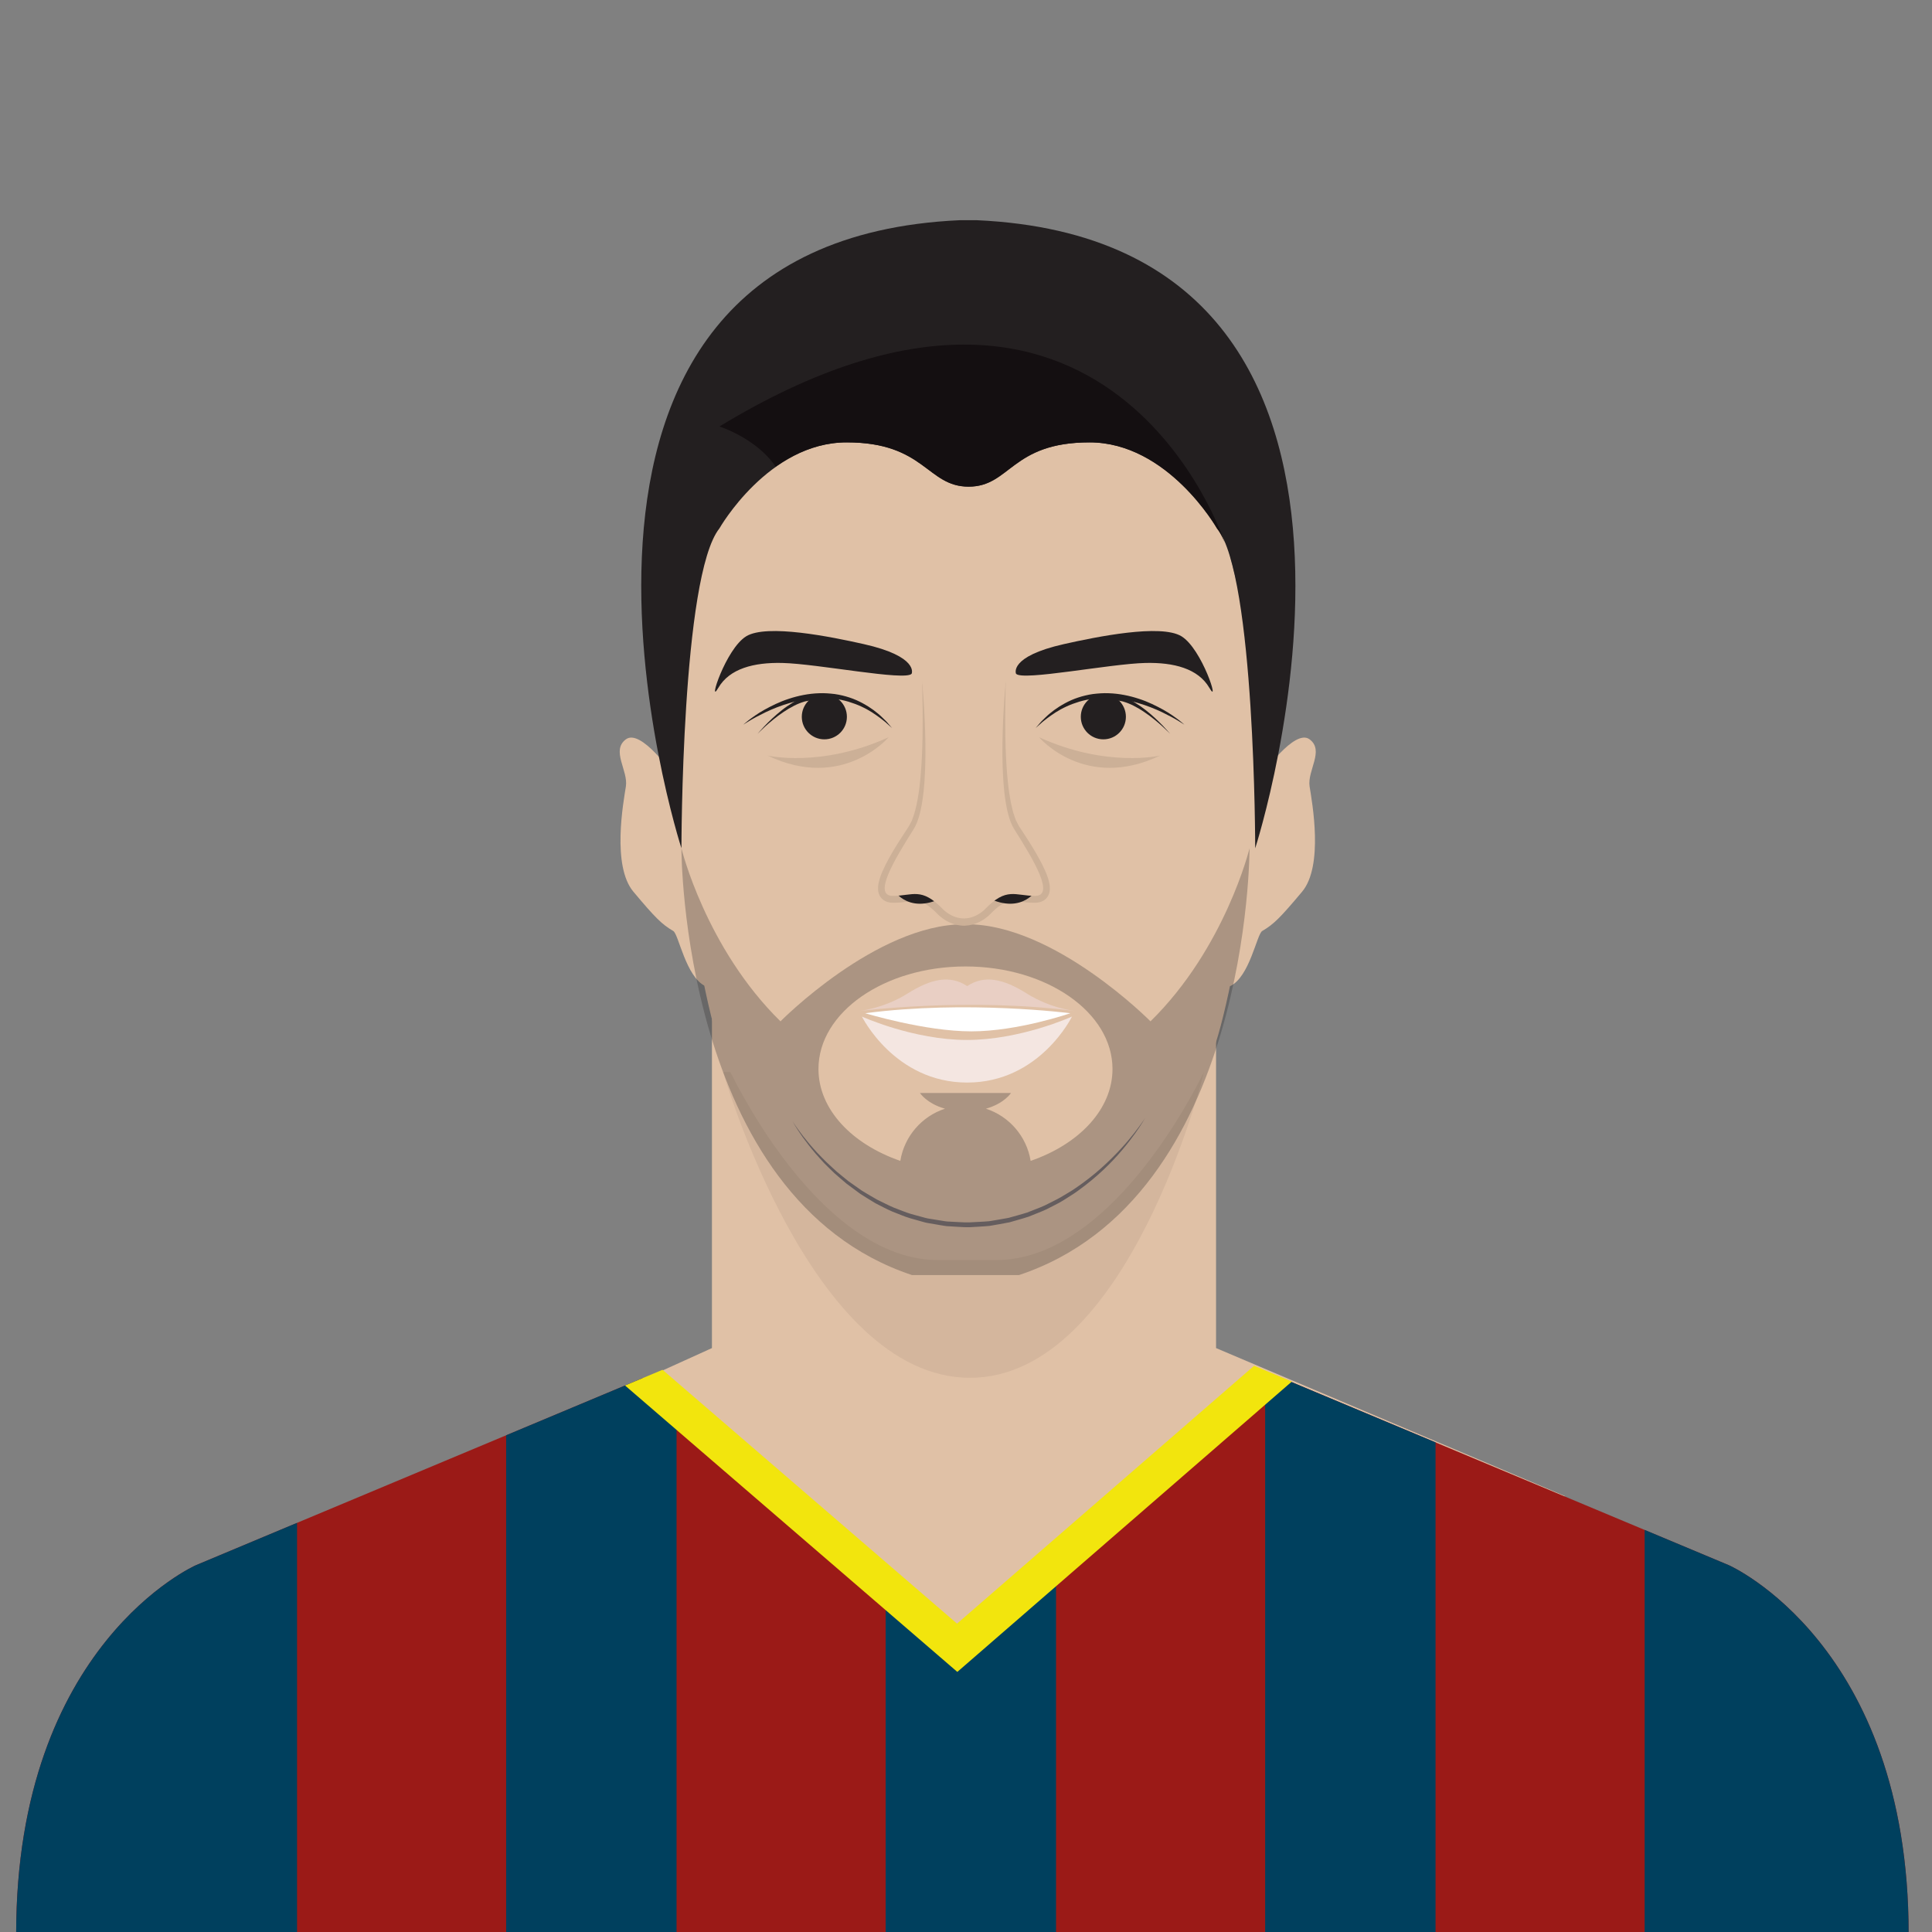 <?xml version="1.0" encoding="utf-8"?>
<!-- Generator: Adobe Illustrator 16.0.0, SVG Export Plug-In . SVG Version: 6.00 Build 0)  -->
<!DOCTYPE svg PUBLIC "-//W3C//DTD SVG 1.1//EN" "http://www.w3.org/Graphics/SVG/1.1/DTD/svg11.dtd">
<svg version="1.1" id="Layer_1" xmlns="http://www.w3.org/2000/svg" xmlns:xlink="http://www.w3.org/1999/xlink" x="0px" y="0px"
	 width="396.85px" height="396.851px" viewBox="0 0 396.85 396.851" enable-background="new 0 0 396.85 396.851"
	 xml:space="preserve">
	<rect x="0" y="0" width="396.85" height="396.851" fill="#808080" stroke="none"/>
	<defs>
	    <clipPath id="circle-clip">
	        <circle stroke="#000000" stroke-miterlimit="10" cx="200" cy="200" r="175" />
	    </clipPath>
	</defs>
<g>
	<rect width="400" height="400" class="player-bg" fill="rgba(0,0,0,0)"/>
	<polygon fill="#E0C1A6" points="321.527,307.341 198.001,356.905 79.312,307.263 146.239,276.907 146.239,209.378 249.788,209.378 
		249.788,276.907 	"/>
	<path fill="#9B1A17" d="M261.296,282.212l93.824,39.292c0,0,36.928,16.228,36.928,75.697H3.319
		c0-59.47,36.928-75.697,36.928-75.697l91.683-38.394l65.321,56.416L261.296,282.212z"/>
	<polyline fill="none" points="355.325,397.765 355.325,322.062 258.821,281.648 197.8,334.615 136.103,281.489 43.515,320.136 
		43.515,397.759 	"/>
	<g>
		<defs>
			<path id="SVGID_19_" d="M261.296,282.212l93.824,39.292c0,0,36.928,16.228,36.928,75.697H3.319
				c0-59.47,36.928-75.697,36.928-75.697l91.683-38.394l65.321,56.416L261.296,282.212z"/>
		</defs>
		<clipPath id="SVGID_2_">
			<use xlink:href="#SVGID_19_"  overflow="visible"/>
		</clipPath>
		<g clip-path="url(#SVGID_2_)">
			<rect x="181.92" y="274.198" fill="#00405E" width="35" height="138.17"/>
		</g>
		<g clip-path="url(#SVGID_2_)">
			<rect x="103.967" y="274.198" fill="#00405E" width="35" height="138.17"/>
		</g>
		<g clip-path="url(#SVGID_2_)">
			<rect x="-3.315" y="274.198" fill="#00405E" width="64.329" height="138.17"/>
		</g>
		<g clip-path="url(#SVGID_2_)">
			<rect x="337.825" y="274.198" fill="#00405E" width="58.271" height="138.17"/>
		</g>
		<g clip-path="url(#SVGID_2_)">
			<rect x="259.873" y="274.198" fill="#00405E" width="35" height="138.17"/>
		</g>
	</g>
	<path fill="#E0C1A6" d="M259.278,159.154c0,0,6.639-9.592,9.727-7.287s-0.516,6.423,0,9.683c0.514,3.26,2.914,16.298-1.545,21.616
		c-4.461,5.318-5.83,6.696-8.182,8.063c-1.125,0.652-2.576,9.48-6.633,11.346l-2.857-1.372l6.521-41.197L259.278,159.154z"/>
	<path fill="#E0C1A6" d="M138.288,159.154c0,0-6.639-9.592-9.727-7.287s0.516,6.423,0,9.683c-0.514,3.26-2.916,16.298,1.545,21.616
		c4.459,5.318,5.83,6.696,8.182,8.063c1.125,0.652,2.574,9.48,6.631,11.346l2.857-1.372l-6.521-41.197L138.288,159.154z"/>
	<path fill="#D4B69D" d="M148.524,220.197c0,0,18.003,62.816,50.713,62.816c32.711,0,48.082-62.816,48.082-62.816H148.524z"/>
	<path fill="#E0C1A6" d="M259.569,156.573c0,0-5.38,49.602-11.664,62.446c-7.894,16.126-24.02,39.801-43.233,39.801h-12.011
		c-19.216,0-35.342-23.675-43.232-39.801c-6.287-12.845-11.667-62.446-11.667-62.446l-1.029-39.114l25.046-36.027l34.484-1.888
		l35.008,2.402l16.459,12.867l10.123,39.801L259.569,156.573z"/>
	<path opacity="0.3" fill="#312D2E" d="M236.32,209.792c0,0-19.687-19.936-37.678-19.936h-0.647
		c-17.992,0-37.678,19.936-37.678,19.936c-15.354-15.064-20.348-35.545-20.348-35.545s-0.155,71.881,47.368,87.664h10.657h0.647
		h10.659c47.521-15.783,47.367-87.664,47.367-87.664S251.675,194.728,236.32,209.792z M211.702,238.456
		c-0.818-5.054-4.412-9.169-9.18-10.721c3.746-1.044,5.146-3.224,5.146-3.224h-9.264h-0.173h-9.265c0,0,1.402,2.18,5.146,3.224
		c-4.764,1.552-8.359,5.667-9.178,10.719c-9.963-3.44-16.814-10.599-16.814-18.878c0-11.63,13.52-21.056,30.197-21.056
		s30.199,9.426,30.199,21.056C228.519,227.855,221.664,235.014,211.702,238.456z"/>
	<path fill="#655D5E" d="M162.81,230.343c0,0,0.182,0.293,0.541,0.827c0.362,0.532,0.919,1.296,1.649,2.249
		c0.739,0.947,1.673,2.065,2.804,3.296c0.564,0.614,1.205,1.231,1.857,1.9c0.672,0.65,1.408,1.304,2.159,2.001
		c0.778,0.667,1.62,1.325,2.474,2.025c0.902,0.635,1.834,1.292,2.793,1.967c1.012,0.591,2.033,1.23,3.107,1.822
		c1.116,0.515,2.213,1.132,3.389,1.621c1.199,0.432,2.381,0.979,3.642,1.335c0.632,0.173,1.269,0.347,1.907,0.521
		c0.641,0.17,1.275,0.377,1.942,0.454c0.659,0.106,1.322,0.214,1.986,0.321c0.665,0.101,1.327,0.249,2.006,0.25
		c1.341,0.046,2.729,0.189,4.04,0.156c1.369-0.087,2.754-0.118,4.105-0.244c1.322-0.232,2.646-0.423,3.95-0.681
		c1.283-0.372,2.572-0.694,3.819-1.095c1.215-0.493,2.441-0.92,3.602-1.446c1.131-0.587,2.275-1.107,3.342-1.718
		c1.041-0.65,2.109-1.215,3.064-1.896c1.938-1.321,3.683-2.699,5.211-4.066c3.057-2.739,5.326-5.328,6.799-7.224
		c1.48-1.892,2.207-3.063,2.207-3.063s-0.649,1.217-2.052,3.18c-1.411,1.949-3.544,4.686-6.573,7.523
		c-1.511,1.42-3.242,2.859-5.176,4.25c-0.953,0.715-2.023,1.317-3.07,2.006c-1.064,0.658-2.239,1.182-3.387,1.795
		c-1.182,0.547-2.432,0.996-3.671,1.509c-1.272,0.422-2.59,0.764-3.903,1.153c-1.346,0.279-2.725,0.49-4.098,0.737
		c-1.37,0.138-2.74,0.183-4.113,0.276c-1.436,0.025-2.793-0.134-4.187-0.192c-0.696-0.008-1.374-0.165-2.055-0.272
		c-0.68-0.116-1.358-0.232-2.033-0.348c-0.682-0.085-1.331-0.301-1.985-0.48c-0.654-0.185-1.304-0.368-1.949-0.551
		c-1.288-0.375-2.494-0.943-3.715-1.396c-1.195-0.515-2.318-1.138-3.438-1.7c-1.082-0.63-2.104-1.308-3.117-1.933
		c-0.956-0.71-1.886-1.4-2.785-2.067c-0.848-0.731-1.684-1.419-2.453-2.112c-0.74-0.728-1.475-1.397-2.125-2.082
		c-0.632-0.703-1.251-1.35-1.795-1.991c-1.086-1.284-1.979-2.446-2.682-3.427c-0.699-0.982-1.203-1.785-1.54-2.335
		C162.974,230.645,162.81,230.343,162.81,230.343z"/>
	<path fill="#E9CFC4" d="M220.971,207.696c0,0-5.147-0.515-10.036-3.603c-4.89-3.088-8.75-3.86-12.268-1.544
		c-3.519-2.316-7.379-1.544-12.268,1.544c-4.891,3.088-10.037,3.603-10.037,3.603S198.671,204.779,220.971,207.696z"/>
	<path fill="#F4E6E1" d="M177.048,208.812c0,0,6.695,13.555,21.619,13.555s21.527-13.555,21.527-13.555s-10.549,4.805-21.572,4.805
		S177.048,208.812,177.048,208.812z"/>
	<path fill="#FFFFFF" d="M177.733,208.127c0,0,12.22,3.724,21.798,3.724c9.575,0,20.321-3.724,20.321-3.724
		S198.622,205.383,177.733,208.127z"/>
	<path fill="#231F20" d="M208.702,138.39c0,0-1.58-3.52,9.872-6.094c6.667-1.498,19.853-4.178,24.099-1.604
		c4.246,2.573,8.002,14.486,5.75,10.611c-2.315-3.989-7.332-5.256-13.121-5.127C228.007,136.339,209.989,139.935,208.702,138.39z"/>
	<path fill="#231F20" d="M240.361,150.738c0,0-2.431-2.544-5.317-4.474c-0.712-0.492-1.459-0.927-2.172-1.291
		c-0.35-0.199-0.715-0.325-1.045-0.479c-0.332-0.153-0.665-0.229-0.96-0.336c-0.296-0.113-0.58-0.13-0.823-0.191
		c-0.244-0.062-0.457-0.076-0.633-0.077c-0.348-0.019-0.547-0.028-0.547-0.028v-1c0,0,0.235,0.027,0.647,0.076
		c0.208,0.02,0.454,0.055,0.724,0.142c0.268,0.086,0.588,0.136,0.898,0.278c0.312,0.138,0.668,0.25,1.007,0.436
		c0.338,0.187,0.714,0.35,1.062,0.581c0.715,0.433,1.447,0.934,2.136,1.485C238.128,148.032,240.361,150.738,240.361,150.738z"/>
	<path fill="#231F20" d="M243.278,148.853c0,0-0.439-0.298-1.23-0.775c-0.787-0.484-1.95-1.107-3.366-1.795
		c-1.42-0.678-3.126-1.363-5.003-1.901c-0.934-0.285-1.92-0.487-2.922-0.678c-1.006-0.163-2.035-0.294-3.066-0.309
		c-1.031-0.057-2.062,0.017-3.07,0.124c-0.5,0.078-0.998,0.155-1.485,0.247c-0.481,0.124-0.968,0.206-1.427,0.359
		c-0.925,0.282-1.806,0.606-2.616,0.978c-0.397,0.199-0.798,0.374-1.163,0.58c-0.363,0.214-0.715,0.421-1.051,0.619
		c-0.643,0.443-1.258,0.825-1.758,1.223c-0.496,0.404-0.961,0.724-1.29,1.047c-0.692,0.615-1.089,0.967-1.089,0.967
		s0.347-0.402,0.953-1.106c0.297-0.361,0.727-0.729,1.186-1.192c0.463-0.459,1.043-0.914,1.682-1.402
		c0.333-0.228,0.68-0.464,1.039-0.708c0.365-0.237,0.766-0.444,1.166-0.679c0.815-0.44,1.711-0.85,2.678-1.166
		c0.965-0.319,1.99-0.57,3.049-0.723c1.061-0.125,2.146-0.215,3.23-0.166c2.169,0.068,4.305,0.511,6.216,1.146
		c1.922,0.618,3.6,1.476,5.001,2.243c1.399,0.78,2.472,1.578,3.217,2.132C242.894,148.485,243.278,148.853,243.278,148.853z"/>
	<circle fill="#231F20" cx="226.638" cy="147.235" r="4.632"/>
	<path fill="#CCB097" d="M189.4,139.933c0,0,0.326,1.949,0.708,5.39c0.177,1.722,0.396,3.813,0.525,6.226
		c0.143,2.41,0.268,5.139,0.168,8.132c-0.048,1.497-0.119,3.061-0.321,4.688c-0.171,1.626-0.519,3.314-1.125,5.061
		c-0.205,0.437-0.411,0.875-0.619,1.316c-0.214,0.421-0.442,0.755-0.661,1.137c-0.437,0.744-0.879,1.498-1.324,2.26
		c-0.868,1.53-1.762,3.089-2.51,4.697c-0.371,0.8-0.716,1.619-0.938,2.403c-0.108,0.387-0.188,0.773-0.198,1.07
		c-0.018,0.309,0.081,0.436,0.013,0.312c-0.048-0.038-0.054-0.058-0.021-0.037c0.033,0.002,0.074,0.008,0.118,0.018
		c0.05-0.002,0.155,0.001,0.157,0.006l0.719-0.029l0.621-0.058c0.887-0.089,1.836-0.272,2.979-0.321
		c1.141-0.067,2.474,0.22,3.52,0.769c1.062,0.54,1.916,1.242,2.709,1.956l0.564,0.552c0.193,0.19,0.375,0.37,0.467,0.444
		c0.283,0.229,0.609,0.48,0.952,0.65c0.68,0.371,1.397,0.562,2.099,0.581c0.902-0.051,1.342-0.206,2.096-0.582
		c0.344-0.171,0.664-0.417,0.956-0.653l0.173-0.156l0.301-0.296l0.527-0.515c0.826-0.748,1.674-1.441,2.736-1.982
		c1.045-0.549,2.379-0.836,3.52-0.77c1.143,0.048,2.092,0.236,2.979,0.319c0.441,0.047,0.875,0.073,1.303,0.086l0.271-0.013
		c0.041-0.014,0.021-0.014,0.04-0.01c0.032-0.021,0.026-0.001-0.022,0.037c-0.068,0.126,0.029-0.001,0.012-0.309
		c-0.01-0.297-0.088-0.683-0.197-1.069c-0.222-0.783-0.566-1.603-0.938-2.403c-0.746-1.608-1.643-3.164-2.51-4.695
		c-0.445-0.763-0.888-1.517-1.324-2.262l-0.332-0.556l-0.166-0.276l-0.137-0.233l-0.068-0.146c-0.181-0.391-0.361-0.777-0.54-1.161
		c-0.167-0.41-0.292-0.899-0.432-1.341c-0.142-0.455-0.269-0.902-0.331-1.315c-0.156-0.844-0.338-1.673-0.4-2.485
		c-0.201-1.628-0.273-3.19-0.32-4.688c-0.1-2.994,0.024-5.723,0.168-8.133c0.131-2.412,0.35-4.504,0.527-6.226
		c0.382-3.44,0.709-5.39,0.709-5.39s-0.076,1.976-0.113,5.426c-0.013,3.443-0.068,8.386,0.429,14.221
		c0.136,1.453,0.3,2.968,0.587,4.492c0.112,0.774,0.307,1.525,0.486,2.294c0.077,0.401,0.199,0.744,0.32,1.083
		c0.129,0.349,0.203,0.684,0.369,1.051c0.195,0.376,0.393,0.754,0.591,1.135l0.075,0.143c-0.102-0.179-0.016-0.029-0.032-0.061
		l0.022,0.033l0.045,0.067l0.179,0.271l0.359,0.546c0.476,0.735,0.958,1.479,1.445,2.232c0.969,1.518,1.905,3.107,2.772,4.826
		c0.429,0.866,0.842,1.758,1.162,2.772c0.156,0.514,0.299,1.05,0.345,1.698c0.017,0.329,0.023,0.676-0.073,1.092
		c-0.074,0.396-0.287,0.881-0.641,1.267c-0.359,0.409-0.822,0.623-1.233,0.761c-0.212,0.06-0.468,0.104-0.661,0.129l-0.445,0.026
		c-0.529,0.001-1.055-0.018-1.572-0.06c-1.027-0.093-1.987-0.261-2.786-0.281c-0.801-0.026-1.431,0.132-2.119,0.48
		c-0.681,0.351-1.367,0.908-1.991,1.479l-0.522,0.52l-0.224,0.223c-0.154,0.161-0.243,0.23-0.367,0.348
		c-0.463,0.391-0.932,0.745-1.465,1.027c-0.256,0.152-0.525,0.287-0.813,0.396c-0.276,0.117-0.554,0.236-0.913,0.315l-0.508,0.122
		l-0.256,0.056l-0.185,0.018l-0.368,0.034l-0.184,0.018l-0.316,0.021c-1.277-0.027-2.498-0.397-3.541-0.981
		c-0.533-0.283-0.996-0.634-1.468-1.03c-0.278-0.251-0.439-0.424-0.598-0.578l-0.485-0.483c-0.657-0.604-1.337-1.153-2.018-1.504
		c-0.689-0.35-1.319-0.508-2.121-0.48c-0.799,0.019-1.758,0.19-2.786,0.278l-0.816,0.05l-0.719,0.01
		c-0.237-0.005-0.37-0.02-0.559-0.033c-0.19-0.029-0.386-0.068-0.583-0.122c-0.412-0.138-0.873-0.353-1.231-0.761
		c-0.354-0.385-0.565-0.87-0.64-1.265c-0.097-0.416-0.089-0.763-0.072-1.091c0.047-0.647,0.189-1.184,0.345-1.697
		c0.321-1.015,0.733-1.906,1.161-2.771c0.866-1.719,1.807-3.307,2.775-4.824c0.486-0.753,0.969-1.498,1.445-2.233
		c0.229-0.362,0.504-0.735,0.689-1.074c0.172-0.329,0.344-0.655,0.513-0.979c0.569-1.43,0.958-2.976,1.213-4.509
		c0.286-1.524,0.45-3.039,0.585-4.493c0.497-5.835,0.44-10.777,0.426-14.221C189.477,141.908,189.4,139.933,189.4,139.933z"/>
	<path fill="#231F20" d="M197.12,45.232c-97.444,4.46-57.145,129.015-57.145,129.015s0-55.932,7.801-65.71
		c0,0,10.058-17.67,26.184-17.67s16.47,9.093,25.049,9.093c8.576,0,8.707-9.093,24.832-9.093c16.127,0,26.186,17.67,26.186,17.67
		c7.802,9.778,7.802,65.71,7.802,65.71s40.3-124.555-57.147-129.015"/>
	<path fill="#CCB097" d="M213.419,151.426c0,0,9.436,11.152,24.876,3.773C238.295,155.199,227.315,157.772,213.419,151.426z"/>
	<path fill="#231F20" d="M187.261,138.39c0,0,1.582-3.52-9.869-6.094c-6.668-1.498-19.855-4.178-24.102-1.604
		c-4.246,2.573-7.999,14.486-5.75,10.611c2.316-3.989,7.335-5.256,13.125-5.127C167.957,136.339,185.975,139.935,187.261,138.39z"/>
	<path fill="#231F20" d="M155.603,150.738c0,0,2.234-2.706,5.023-4.879c0.688-0.551,1.42-1.052,2.137-1.484
		c0.348-0.231,0.723-0.396,1.061-0.581c0.339-0.187,0.695-0.299,1.008-0.436c0.31-0.143,0.631-0.192,0.898-0.278
		c0.269-0.087,0.516-0.122,0.723-0.142c0.412-0.049,0.648-0.076,0.648-0.076v1c0,0-0.199,0.01-0.548,0.028
		c-0.175,0.001-0.388,0.015-0.633,0.077c-0.243,0.062-0.527,0.078-0.823,0.191c-0.295,0.107-0.628,0.183-0.959,0.336
		c-0.33,0.153-0.695,0.279-1.045,0.479c-0.715,0.364-1.461,0.799-2.172,1.29C158.034,148.194,155.603,150.738,155.603,150.738z"/>
	<path fill="#231F20" d="M152.688,148.853c0,0,0.385-0.367,1.122-0.936c0.744-0.554,1.816-1.352,3.217-2.132
		c1.4-0.768,3.078-1.625,5-2.243c1.912-0.636,4.047-1.078,6.217-1.146c1.084-0.049,2.17,0.041,3.23,0.166
		c1.058,0.152,2.084,0.403,3.048,0.723c0.967,0.316,1.862,0.726,2.679,1.166c0.4,0.234,0.801,0.441,1.165,0.679
		c0.359,0.244,0.706,0.48,1.04,0.707c0.637,0.489,1.219,0.944,1.681,1.403c0.459,0.463,0.889,0.831,1.186,1.192
		c0.606,0.704,0.952,1.106,0.952,1.106s-0.395-0.352-1.088-0.967c-0.328-0.323-0.795-0.643-1.289-1.047
		c-0.501-0.397-1.116-0.779-1.758-1.223c-0.338-0.198-0.688-0.405-1.051-0.619c-0.367-0.206-0.766-0.381-1.164-0.58
		c-0.811-0.371-1.691-0.695-2.616-0.978c-0.458-0.153-0.946-0.235-1.427-0.359c-0.488-0.092-0.985-0.169-1.485-0.247
		c-1.008-0.107-2.038-0.181-3.069-0.124c-1.032,0.015-2.062,0.146-3.066,0.309c-1.002,0.19-1.989,0.393-2.923,0.678
		c-1.876,0.538-3.583,1.224-5.003,1.901c-1.416,0.688-2.579,1.311-3.366,1.795C153.127,148.555,152.688,148.853,152.688,148.853z"/>
	<circle fill="#231F20" cx="169.328" cy="147.235" r="4.632"/>
	<path fill="#CCB097" d="M182.545,151.426c0,0-9.435,11.152-24.876,3.773C157.669,155.199,168.648,157.772,182.545,151.426z"/>
	<path fill="#231F20" d="M183.224,182.306c0,0,2.916,5.832,10.465,2.059l-2.915-2.916L183.224,182.306z"/>
	<path fill="#231F20" d="M205.699,181.448l7.55,0.857c0,0-2.918,5.832-10.467,2.059"/>
	<path fill="#E0C1A6" d="M189.4,139.933c0,0,2.402,23.846-1.715,30.365c-4.118,6.518-8.407,13.724-4.29,13.724
		s5.832-1.886,10.293,2.746c0,0,1.762,1.886,4.312,1.886s4.311-1.886,4.311-1.886c4.461-4.632,6.176-2.746,10.293-2.746
		c4.118,0-0.17-7.206-4.287-13.724c-4.118-6.52-1.717-30.365-1.717-30.365"/>
	<g>
		<defs>
			<path id="SVGID_21_" d="M251.582,111.486c0,0-23.573-72.604-103.806-23.882c0,0,11.26,3.529,13.576,12.696L251.582,111.486z"/>
		</defs>
		<clipPath id="SVGID_4_">
			<use xlink:href="#SVGID_21_"  overflow="visible"/>
		</clipPath>
		<path clip-path="url(#SVGID_4_)" fill="#140F11" d="M197.048,45.233c-97.447,4.461-57.146,129.014-57.146,129.014
			s0-55.931,7.803-65.709c0,0,10.058-17.67,26.184-17.67s16.47,9.093,25.047,9.093c8.578,0,8.709-9.093,24.834-9.093
			c16.127,0,26.185,17.67,26.185,17.67c7.801,9.778,7.801,65.709,7.801,65.709s40.3-124.553-57.146-129.014"/>
	</g>
	<g>
		<defs>
			<polyline id="SVGID_23_" points="354.112,396.658 354.112,320.955 257.607,280.542 196.586,333.509 136.09,281.367 
				42.301,320.644 42.301,396.652 			"/>
		</defs>
		<clipPath id="SVGID_6_">
			<use xlink:href="#SVGID_23_"  overflow="visible"/>
		</clipPath>
		<g clip-path="url(#SVGID_6_)">
			<polygon fill="#F2E50D" points="196.645,343.425 118.479,276.054 128.271,264.692 196.61,323.593 264.448,264.709 
				274.28,276.037 			"/>
		</g>
	</g>
</g>
</svg>
